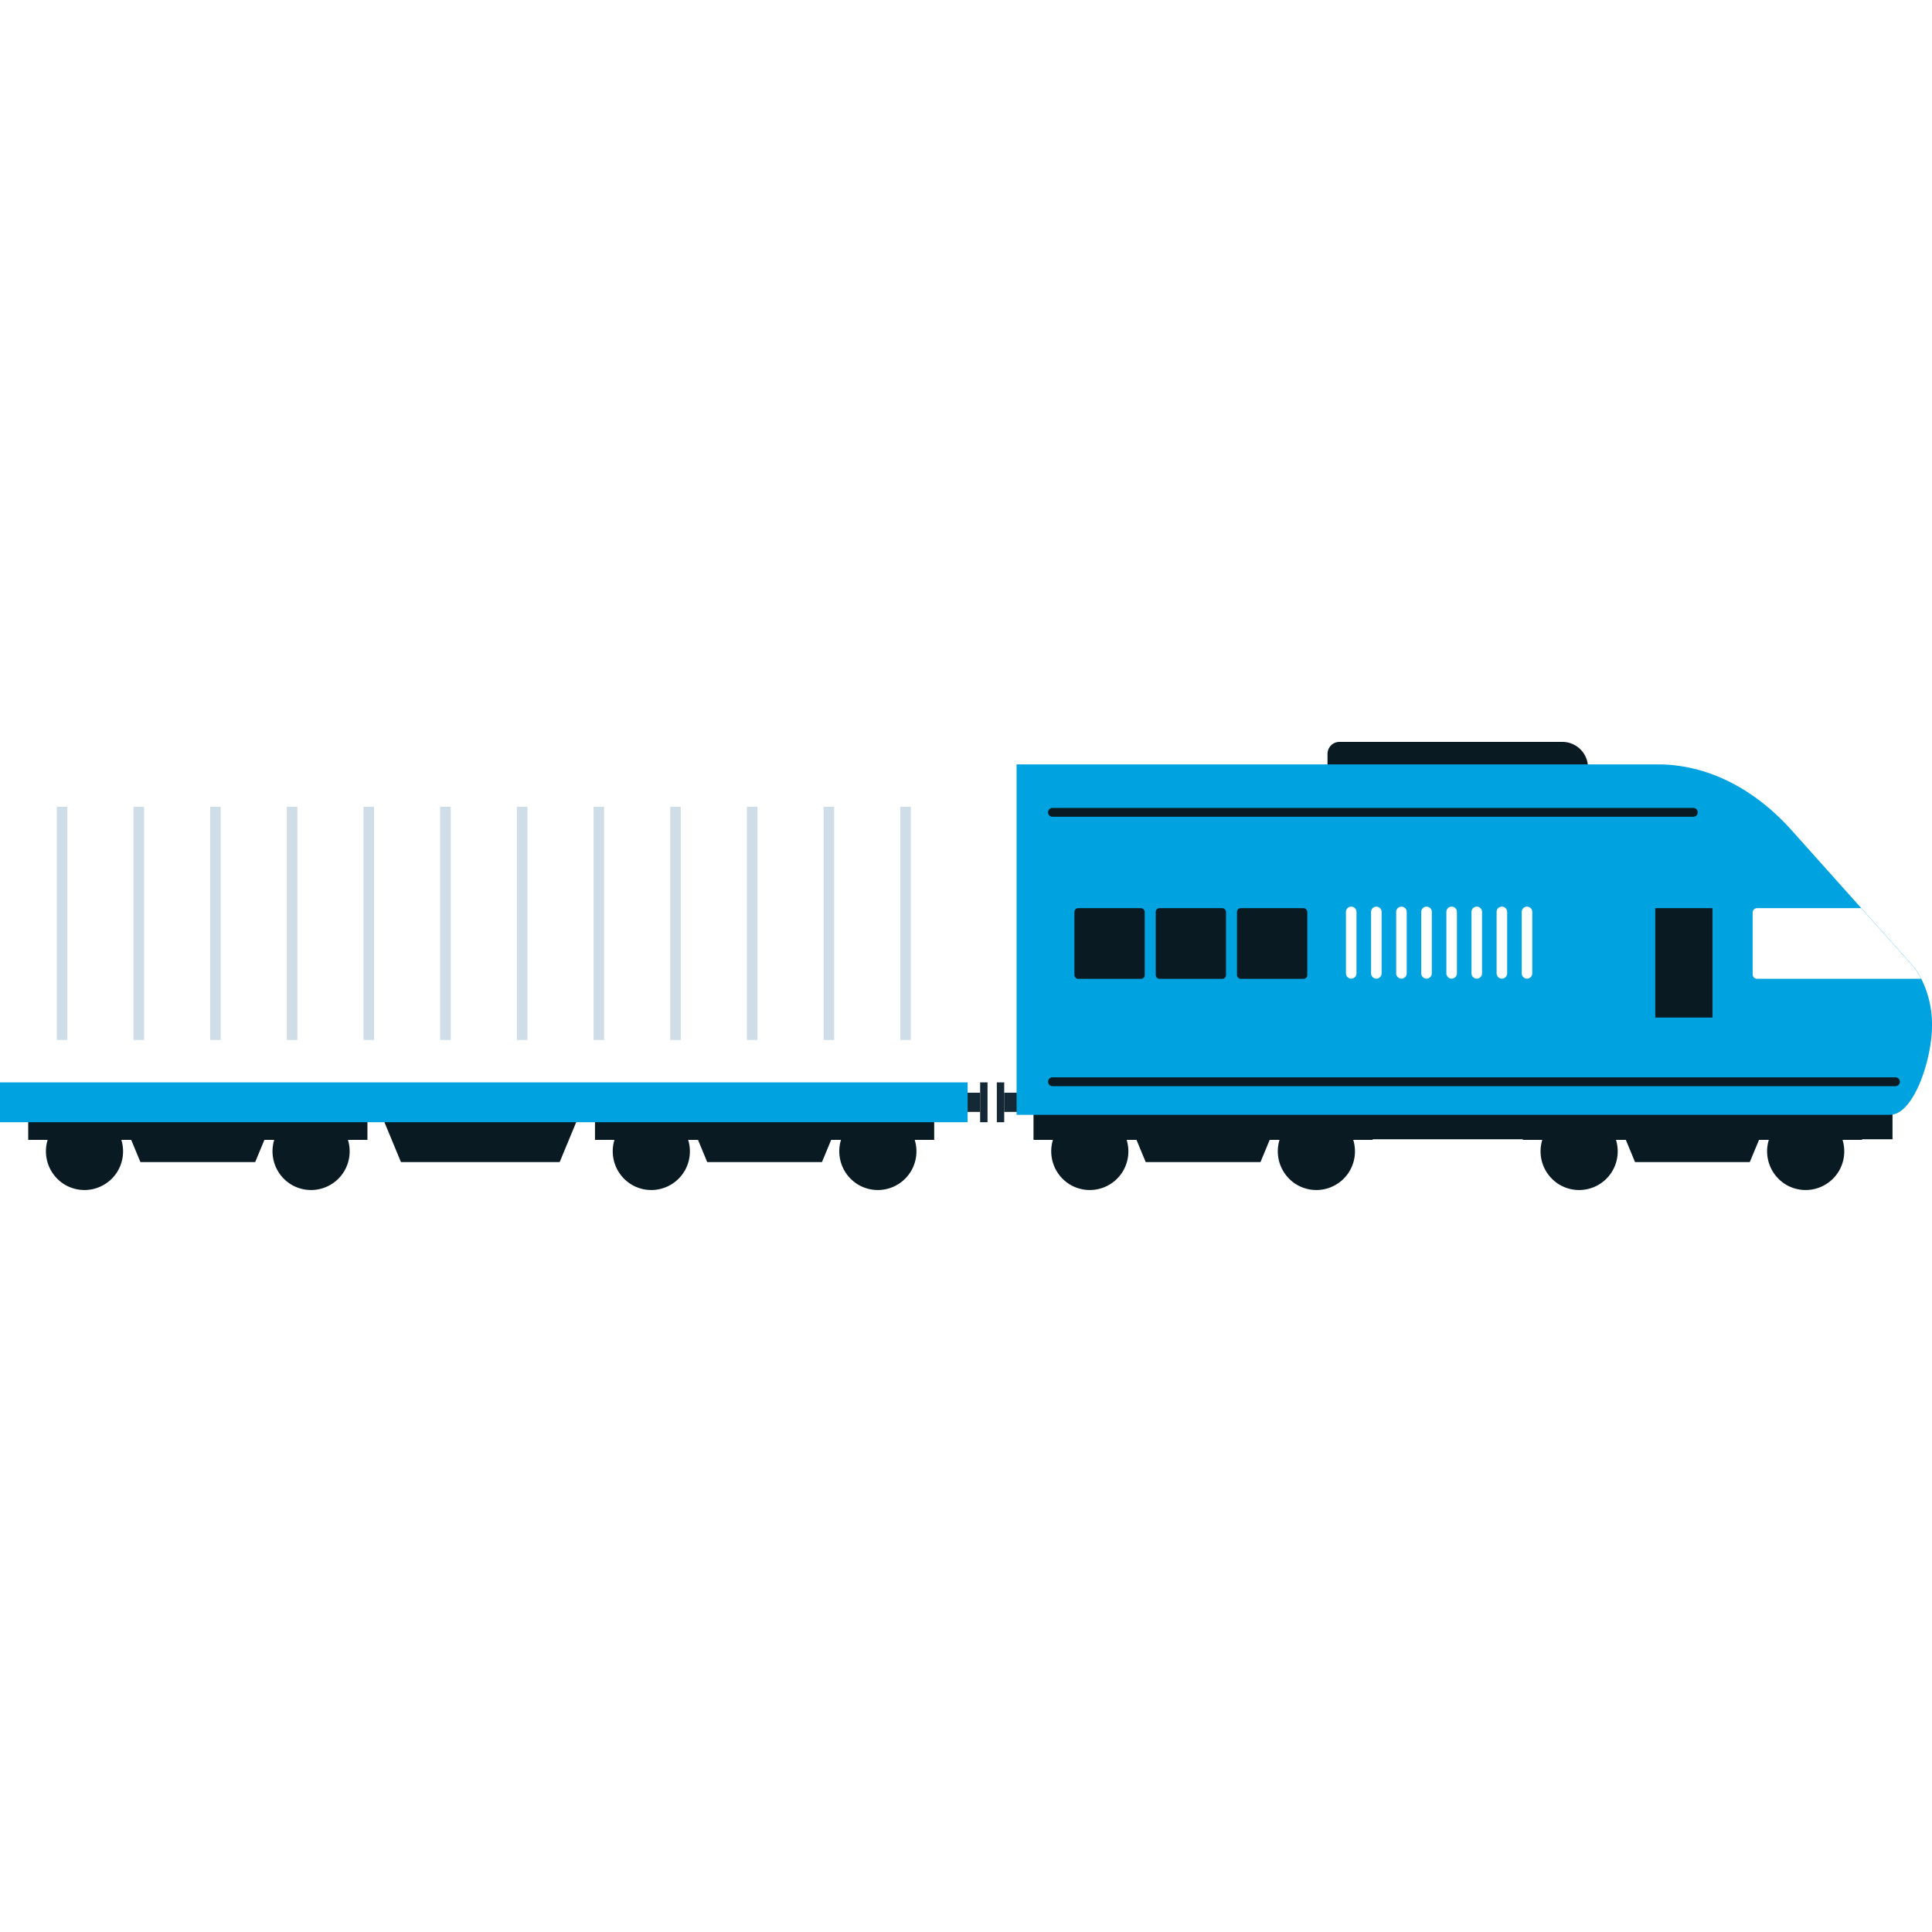 <svg id="a554a61f-4f1d-4d53-a6d8-f106eaa15c81" data-name="Layer 4" xmlns="http://www.w3.org/2000/svg" viewBox="0 0 500 500">
  <defs>
    <style>
      .\36 a500fd9-3682-45a3-b75f-13d708650cfb {
        fill: #091a23;
      }

      .e435c038-5052-4c4a-9563-12910ae1a455 {
        fill: #142836;
      }

      .\31 9f79810-9df1-45d7-9b0d-a92a3874e135 {
        fill: #fff;
      }

      .\30 a06cd46-2831-474d-858c-ac6a1936707f {
        fill: #cfdde8;
      }

      .a188dcf6-da42-47bf-ba77-92c6430dd514 {
        fill: #00a2df;
      }
    </style>
  </defs>
  <title>Transport Mode</title>
  <g id="b2f17a41-686b-4105-b189-266cf7887f84" data-name="train">
    <g id="49ba2dbf-4664-4b6e-a2ea-033daec155bc" data-name="&lt;Group&gt;">
      <g id="78201f17-5de3-4f57-91ba-73214ca4b0c3" data-name="&lt;Group&gt;">
        <g id="2bda4808-4342-4b7a-a225-0c76506cc6c2" data-name="&lt;Group&gt;">
          <g id="6864a330-3a9a-4660-8466-0217d9468bad" data-name="&lt;Group&gt;">
            <g id="f00c94ad-75c2-4fb0-963a-183c14223b24" data-name="&lt;Group&gt;">
              <path id="6b11d034-db73-42f7-aa45-c7cfbbe94e3d" data-name="&lt;Path&gt;" class="6a500fd9-3682-45a3-b75f-13d708650cfb" d="M475.87,303.13a10,10,0,0,1-13.7,3.43,10.07,10.07,0,0,1-3.42-13.77,10,10,0,0,1,13.7-3.43A10.07,10.07,0,0,1,475.87,303.13Z"/>
            </g>
          </g>
        </g>
        <g id="4aa73158-1f21-4234-843b-107d94ec5986" data-name="&lt;Group&gt;">
          <g id="0e28ac3c-cc97-47e7-b00f-1247df1ef8be" data-name="&lt;Group&gt;">
            <g id="a9f25245-049b-4193-9dd2-f35cb47dec09" data-name="&lt;Group&gt;">
              <path id="fcb4d3aa-c554-4f11-a68f-0ea9439516fc" data-name="&lt;Path&gt;" class="6a500fd9-3682-45a3-b75f-13d708650cfb" d="M417.24,303.13a10,10,0,0,1-13.7,3.43,10.07,10.07,0,0,1-3.42-13.77,10,10,0,0,1,13.7-3.43A10.07,10.07,0,0,1,417.24,303.13Z"/>
            </g>
          </g>
        </g>
      </g>
      <g id="d82bf1cb-9f4d-41df-9d2d-99f38cb0ba87" data-name="&lt;Group&gt;">
        <g id="fe8e0c91-7a52-4c17-b449-f39c4f759a87" data-name="&lt;Group&gt;">
          <rect id="e152e395-ecd2-4929-aeff-12d90bb9196d" data-name="&lt;Rectangle&gt;" class="6a500fd9-3682-45a3-b75f-13d708650cfb" x="394.1" y="286.42" width="87.79" height="8.58"/>
        </g>
      </g>
      <g id="4907a9d3-741a-4af4-97e1-991349e551f3" data-name="&lt;Group&gt;">
        <g id="a897db5c-6d64-4d64-8c66-787b2f98bd3d" data-name="&lt;Group&gt;">
          <polygon id="9e2ed10e-91f2-4191-9ecd-2169bc59ecc0" data-name="&lt;Path&gt;" class="6a500fd9-3682-45a3-b75f-13d708650cfb" points="452.84 300.75 423.15 300.75 417.2 286.42 458.79 286.42 452.84 300.75"/>
        </g>
      </g>
    </g>
    <g id="c22ef36c-4307-4f2c-90da-0fda4c5807a7" data-name="&lt;Group&gt;">
      <g id="2deb6341-7e87-40c3-a728-fd7705adf7fa" data-name="&lt;Group&gt;">
        <g id="5179acb8-1554-41bc-957a-02c36331cc54" data-name="&lt;Group&gt;">
          <g id="210a4410-c67d-4f1a-ab10-cec05cb43317" data-name="&lt;Group&gt;">
            <g id="0584d4ca-98ac-4eca-9cc3-9e2880edc84c" data-name="&lt;Group&gt;">
              <path id="d9bb8f99-9f01-40c1-bca8-e7400995c67c" data-name="&lt;Path&gt;" class="6a500fd9-3682-45a3-b75f-13d708650cfb" d="M349.24,303.13a10,10,0,0,1-13.7,3.43,10.07,10.07,0,0,1-3.42-13.77,10,10,0,0,1,13.7-3.43A10.07,10.07,0,0,1,349.24,303.13Z"/>
            </g>
          </g>
        </g>
        <g id="77a940ff-db46-4291-a7f3-7cd161c87505" data-name="&lt;Group&gt;">
          <g id="f24bda44-a37c-4776-b6ba-90a88b011e34" data-name="&lt;Group&gt;">
            <g id="77d9aef7-8c53-4038-9c73-0cea8b06dc18" data-name="&lt;Group&gt;">
              <path id="17c6c862-fcc1-4fdf-9aaf-507174c3630c" data-name="&lt;Path&gt;" class="6a500fd9-3682-45a3-b75f-13d708650cfb" d="M290.6,303.13a10,10,0,0,1-13.7,3.43,10.07,10.07,0,0,1-3.42-13.77,10,10,0,0,1,13.7-3.43A10.07,10.07,0,0,1,290.6,303.13Z"/>
            </g>
          </g>
        </g>
      </g>
      <g id="bded0ce2-f03f-4906-b0d1-412cbcdcdb51" data-name="&lt;Group&gt;">
        <g id="5365de45-ab06-4cbd-9648-131a7e68316e" data-name="&lt;Group&gt;">
          <rect id="47d1d738-6e3f-4ddb-b8f7-853a3e856dc3" data-name="&lt;Rectangle&gt;" class="6a500fd9-3682-45a3-b75f-13d708650cfb" x="267.47" y="286.42" width="87.79" height="8.58"/>
        </g>
      </g>
      <g id="f4371dde-f051-4267-90ff-c739d595e9c7" data-name="&lt;Group&gt;">
        <g id="b937917b-3191-42c6-a99e-d01b16a083eb" data-name="&lt;Group&gt;">
          <polygon id="af02694c-d134-423b-ad0f-842d73a7a964" data-name="&lt;Path&gt;" class="6a500fd9-3682-45a3-b75f-13d708650cfb" points="326.21 300.75 296.51 300.75 290.57 286.42 332.15 286.42 326.21 300.75"/>
        </g>
      </g>
    </g>
    <g id="9de3e4dd-3272-449e-bffa-6115f4b4ac58" data-name="&lt;Group&gt;">
      <g id="be0b673f-9538-4cae-8868-744b16353d58" data-name="&lt;Group&gt;">
        <g id="c4cfe685-1f38-4fb7-adf0-64f515fdb4c9" data-name="&lt;Group&gt;">
          <g id="9021aac8-cb97-47a1-9f87-066ac21f932a" data-name="&lt;Group&gt;">
            <g id="109016fc-2425-47a9-b917-3678399046fa" data-name="&lt;Group&gt;">
              <g id="b550b77e-719a-4fac-b56a-98a2d4fae4f6" data-name="&lt;Group&gt;">
                <path id="30f94cdd-ed51-4c37-a858-447ccaa024b0" data-name="&lt;Path&gt;" class="6a500fd9-3682-45a3-b75f-13d708650cfb" d="M235.75,303.13a10,10,0,0,1-13.7,3.43,10.07,10.07,0,0,1-3.42-13.77,10,10,0,0,1,13.7-3.43A10.07,10.07,0,0,1,235.75,303.13Z"/>
              </g>
            </g>
          </g>
          <g id="945c4ec6-0386-4631-9b27-bbd1b9afce56" data-name="&lt;Group&gt;">
            <g id="6c8dc400-bbfa-41ac-8818-4af636d5ee75" data-name="&lt;Group&gt;">
              <g id="46e0edce-d0fc-4676-8b73-adfcc9c82586" data-name="&lt;Group&gt;">
                <path id="07b25199-7a7b-4c02-a65d-d02c99a978bc" data-name="&lt;Path&gt;" class="6a500fd9-3682-45a3-b75f-13d708650cfb" d="M177.12,303.13a10,10,0,0,1-13.7,3.43A10.07,10.07,0,0,1,160,292.79a10,10,0,0,1,13.7-3.43A10.07,10.07,0,0,1,177.12,303.13Z"/>
              </g>
            </g>
          </g>
        </g>
        <g id="54bacea6-e7bf-44d9-a405-763022076474" data-name="&lt;Group&gt;">
          <g id="f5baa55a-392b-4c0c-8401-07d0bb545062" data-name="&lt;Group&gt;">
            <rect id="e80079c3-46a2-422e-8a5f-9259b35b3eec" data-name="&lt;Rectangle&gt;" class="6a500fd9-3682-45a3-b75f-13d708650cfb" x="153.98" y="286.42" width="87.79" height="8.58"/>
          </g>
        </g>
        <g id="97f6f304-68c1-4c9e-9cd3-37b86edf3533" data-name="&lt;Group&gt;">
          <g id="d2f95f6b-54e7-4a84-ae3a-6e13545c16d6" data-name="&lt;Group&gt;">
            <polygon id="306e6ced-6156-49cc-9ca8-bc30284b2649" data-name="&lt;Path&gt;" class="6a500fd9-3682-45a3-b75f-13d708650cfb" points="212.72 300.75 183.03 300.75 177.09 286.42 218.67 286.42 212.72 300.75"/>
          </g>
        </g>
      </g>
      <g id="654230ab-2fa8-4469-aede-df773caa49dd" data-name="&lt;Group&gt;">
        <g id="33eb6137-67c0-40c8-ad93-bfe5bfd41ae0" data-name="&lt;Group&gt;">
          <g id="103f8211-1f2d-4cc1-a736-9fa97836f46b" data-name="&lt;Group&gt;">
            <g id="4cd641f2-55eb-4884-b403-e59ec0d21bad" data-name="&lt;Group&gt;">
              <g id="764d3eb7-dd0e-4c39-9ce8-7c067da09a75" data-name="&lt;Group&gt;">
                <path id="cdd073ae-295b-490c-88d0-fd8d5f65c2a0" data-name="&lt;Path&gt;" class="6a500fd9-3682-45a3-b75f-13d708650cfb" d="M89.07,303.13a10,10,0,0,1-13.7,3.43,10.07,10.07,0,0,1-3.42-13.77,10,10,0,0,1,13.7-3.43A10.07,10.07,0,0,1,89.07,303.13Z"/>
              </g>
            </g>
          </g>
          <g id="d45ad286-83c5-4761-9d03-cee6850c6895" data-name="&lt;Group&gt;">
            <g id="6f97a7a3-56b8-4012-926f-b7dd6847a24a" data-name="&lt;Group&gt;">
              <g id="d61dcd98-7a91-4bd7-b3a2-e3bb0ff421ed" data-name="&lt;Group&gt;">
                <path id="b4c27f26-ee1b-488a-b337-65df29c862aa" data-name="&lt;Path&gt;" class="6a500fd9-3682-45a3-b75f-13d708650cfb" d="M30.43,303.13a10,10,0,0,1-13.7,3.43,10.07,10.07,0,0,1-3.42-13.77A10,10,0,0,1,27,289.36,10.07,10.07,0,0,1,30.43,303.13Z"/>
              </g>
            </g>
          </g>
        </g>
        <g id="07c5131b-caec-4faa-875e-db1262a6d2b5" data-name="&lt;Group&gt;">
          <g id="a3cdf0a2-8c33-40bd-a536-77fa26458df6" data-name="&lt;Group&gt;">
            <rect id="ee5877fe-d21b-406f-a9c5-a48f4714405f" data-name="&lt;Rectangle&gt;" class="6a500fd9-3682-45a3-b75f-13d708650cfb" x="7.3" y="286.42" width="87.79" height="8.58"/>
          </g>
        </g>
        <g id="4e41798b-15cc-44eb-b3c4-0d81600004d5" data-name="&lt;Group&gt;">
          <g id="516d5177-34dd-4555-8669-da25e9f10291" data-name="&lt;Group&gt;">
            <polygon id="7660be45-c883-4c20-b694-7621f51840ac" data-name="&lt;Path&gt;" class="6a500fd9-3682-45a3-b75f-13d708650cfb" points="66.04 300.75 36.34 300.75 30.4 286.42 71.98 286.42 66.04 300.75"/>
          </g>
        </g>
      </g>
      <g id="b100c3ec-11ed-4f7c-8e14-23cf2ae22286" data-name="&lt;Group&gt;">
        <g id="ee78af62-5b66-4cd4-9012-cba33900693d" data-name="&lt;Group&gt;">
          <polygon id="e86ee885-2d6f-46c3-97a8-1aa9a051fd2d" data-name="&lt;Path&gt;" class="6a500fd9-3682-45a3-b75f-13d708650cfb" points="144.84 300.75 103.77 300.75 97.83 286.42 150.78 286.42 144.84 300.75"/>
        </g>
      </g>
      <g id="31f66e35-db16-4427-890c-2126dcd8345f" data-name="&lt;Group&gt;">
        <g id="b3cc8866-3f75-42b2-beeb-994fc10ad2b9" data-name="&lt;Group&gt;">
          <g id="65e6353f-a566-4e98-a369-006ea4d0d9bd" data-name="&lt;Group&gt;">
            <g id="cbfd5ce7-28ff-436d-bd32-cd38dc360f94" data-name="&lt;Group&gt;">
              <rect id="c41b4c6a-c705-49d9-88cf-d725ce9edc13" data-name="&lt;Rectangle&gt;" class="e435c038-5052-4c4a-9563-12910ae1a455" x="249.11" y="282.79" width="4.55" height="4.97"/>
            </g>
          </g>
          <g id="43ebcaf1-7963-43c5-9d36-9d36c43d2ffe" data-name="&lt;Group&gt;">
            <g id="cd34eaf0-c3c5-4825-887b-152ae07149be" data-name="&lt;Group&gt;">
              <rect id="46a4cc50-e62e-43e8-a34b-86118c463fda" data-name="&lt;Rectangle&gt;" class="e435c038-5052-4c4a-9563-12910ae1a455" x="253.65" y="280.12" width="1.91" height="10.31" transform="translate(509.22 570.55) rotate(180)"/>
            </g>
          </g>
        </g>
        <g id="9f1b18e8-559f-4aa9-abdd-4d1196c723ce" data-name="&lt;Group&gt;">
          <g id="8324b060-1a8d-40b4-bb52-a6499d111d33" data-name="&lt;Group&gt;">
            <g id="4dd00876-24b6-47f3-b903-d7347abd809f" data-name="&lt;Group&gt;">
              <rect id="06b482e2-6d26-403c-b51e-a570566dcb4d" data-name="&lt;Rectangle&gt;" class="19f79810-9df1-45d7-9b0d-a92a3874e135" y="197.81" width="250.42" height="82.31"/>
            </g>
          </g>
          <g id="f5092c70-d934-4eee-ac85-2d3f2edeb00c" data-name="&lt;Group&gt;">
            <g id="5285542f-0912-479b-9a23-efd0250d06e6" data-name="&lt;Group&gt;">
              <rect id="dce8e971-f777-4460-b485-ff359b31a340" data-name="&lt;Path&gt;" class="0a06cd46-2831-474d-858c-ac6a1936707f" x="14.7" y="208.78" width="2.73" height="60.37"/>
            </g>
            <g id="2145d06d-6b2e-4cbf-ac76-7c38f7e8eed4" data-name="&lt;Group&gt;">
              <rect id="3df26f6e-ad83-42a2-b7b5-7a3fab5ee4ca" data-name="&lt;Path&gt;" class="0a06cd46-2831-474d-858c-ac6a1936707f" x="34.55" y="208.78" width="2.73" height="60.37"/>
            </g>
            <g id="4cb1fcdb-71ab-4bb1-a0ca-f39727f3fa8d" data-name="&lt;Group&gt;">
              <rect id="5384774c-03c5-4d3d-9e03-36046f61207c" data-name="&lt;Path&gt;" class="0a06cd46-2831-474d-858c-ac6a1936707f" x="54.39" y="208.78" width="2.73" height="60.37"/>
            </g>
            <g id="aa222159-6073-4056-a30e-7ec962fc60bf" data-name="&lt;Group&gt;">
              <rect id="9c877665-91e3-4954-b157-4a4677b68982" data-name="&lt;Path&gt;" class="0a06cd46-2831-474d-858c-ac6a1936707f" x="74.23" y="208.78" width="2.73" height="60.37"/>
            </g>
            <g id="fffd0af1-bf60-416f-86db-1bbee7c50573" data-name="&lt;Group&gt;">
              <rect id="f91a2679-9702-4d39-80cd-2bbd9dfee4e9" data-name="&lt;Path&gt;" class="0a06cd46-2831-474d-858c-ac6a1936707f" x="94.08" y="208.78" width="2.73" height="60.37"/>
            </g>
            <g id="1246b51f-1624-4618-b015-43bb89819953" data-name="&lt;Group&gt;">
              <rect id="4e5e2510-f8c3-424d-bdaf-b7ad44b96a59" data-name="&lt;Path&gt;" class="0a06cd46-2831-474d-858c-ac6a1936707f" x="113.92" y="208.78" width="2.73" height="60.37"/>
            </g>
            <g id="943fa4eb-6964-43ee-8e21-4743c7aa793e" data-name="&lt;Group&gt;">
              <rect id="a6261278-c122-400d-b3f8-3586069ba6f1" data-name="&lt;Path&gt;" class="0a06cd46-2831-474d-858c-ac6a1936707f" x="133.77" y="208.78" width="2.73" height="60.37"/>
            </g>
            <g id="68f142af-b4b0-4b56-9d72-5e209eb36a88" data-name="&lt;Group&gt;">
              <rect id="6a97f731-eaa6-4a55-a016-c331741a8330" data-name="&lt;Path&gt;" class="0a06cd46-2831-474d-858c-ac6a1936707f" x="153.61" y="208.78" width="2.73" height="60.37"/>
            </g>
            <g id="97c7c54c-da25-422f-a3bf-efbb5ac92ef9" data-name="&lt;Group&gt;">
              <rect id="789d2336-7f35-44ac-9e90-2b649e13499c" data-name="&lt;Path&gt;" class="0a06cd46-2831-474d-858c-ac6a1936707f" x="173.46" y="208.78" width="2.73" height="60.37"/>
            </g>
            <g id="c500068e-2a34-48b1-971a-bb81c2b7a0fb" data-name="&lt;Group&gt;">
              <rect id="aa732d17-9d18-42a3-ac2a-32f4512b8b55" data-name="&lt;Path&gt;" class="0a06cd46-2831-474d-858c-ac6a1936707f" x="193.3" y="208.78" width="2.73" height="60.37"/>
            </g>
            <g id="541d4e29-19ba-42de-8af6-45f406af2f6f" data-name="&lt;Group&gt;">
              <rect id="5b659a1c-4c5b-4ab0-a55a-76421f345359" data-name="&lt;Path&gt;" class="0a06cd46-2831-474d-858c-ac6a1936707f" x="213.15" y="208.78" width="2.73" height="60.37"/>
            </g>
            <g id="adffc896-21b3-4a67-95c5-2f4885d05c85" data-name="&lt;Group&gt;">
              <rect id="d25217c3-adb2-4fac-b95a-54ceab47ca84" data-name="&lt;Path&gt;" class="0a06cd46-2831-474d-858c-ac6a1936707f" x="232.99" y="208.78" width="2.73" height="60.37"/>
            </g>
          </g>
        </g>
        <g id="101adc18-3ca9-41c6-9d81-9f6dec76f15b" data-name="&lt;Group&gt;">
          <g id="da5dd9bb-39bd-48ad-a180-45ae0a047d45" data-name="&lt;Group&gt;">
            <rect id="c537ac59-f8ed-4cb8-ac5e-91bf1faad8d6" data-name="&lt;Rectangle&gt;" class="a188dcf6-da42-47bf-ba77-92c6430dd514" y="280.12" width="250.42" height="10.31"/>
          </g>
        </g>
      </g>
    </g>
    <g id="fcbff850-bbad-4eb3-bb2e-f40e0a2868ba" data-name="&lt;Group&gt;">
      <g id="971cb4a6-59ee-4623-b593-391967d8762c" data-name="&lt;Group&gt;">
        <g id="c4b243f5-d2ea-487b-ab0b-b7e314ba5701" data-name="&lt;Group&gt;">
          <g id="9be21b07-0875-49cf-8159-d5e62668f1dc" data-name="&lt;Group&gt;">
            <rect id="8482ae63-edab-4b77-bbda-83942f7f948b" data-name="&lt;Rectangle&gt;" class="e435c038-5052-4c4a-9563-12910ae1a455" x="259.89" y="282.79" width="4.55" height="4.97" transform="translate(524.32 570.55) rotate(180)"/>
          </g>
        </g>
        <g id="bfe266b1-71ef-4eba-8078-7cbfc01d9652" data-name="&lt;Group&gt;">
          <g id="71b99788-c4a1-48db-870d-aa7a5b699822" data-name="&lt;Group&gt;">
            <rect id="567b45c3-1a35-40d9-a504-e1cd94d1e7db" data-name="&lt;Rectangle&gt;" class="e435c038-5052-4c4a-9563-12910ae1a455" x="257.98" y="280.12" width="1.91" height="10.31"/>
          </g>
        </g>
      </g>
      <g id="e28f4d58-bb10-4a60-9a97-9202620b5a35" data-name="&lt;Group&gt;">
        <g id="019189c1-9ad2-45ab-b25b-8e85232ebc5d" data-name="&lt;Group&gt;">
          <g id="cbea2009-a7a8-4c11-9627-2c7faa053d08" data-name="&lt;Group&gt;">
            <path id="b24e2091-0100-4769-965a-73ccbb314abb" data-name="&lt;Rectangle&gt;" class="6a500fd9-3682-45a3-b75f-13d708650cfb" d="M346.66,192h57.67a6.64,6.64,0,0,1,6.64,6.64v3.13a0,0,0,0,1,0,0H343.56a0,0,0,0,1,0,0V195.1A3.1,3.1,0,0,1,346.66,192Z"/>
          </g>
        </g>
        <g id="21f68667-6859-4819-8ab7-5df897612426" data-name="&lt;Group&gt;">
          <g id="548f39db-e093-4501-bdc1-1aaac8695a2d" data-name="&lt;Group&gt;">
            <g id="76565eaf-e115-4962-819a-8d9570dc9d06" data-name="&lt;Group&gt;">
              <rect id="1e0b8efc-bc87-4f09-9c6c-335bc08f4f4e" data-name="&lt;Rectangle&gt;" class="6a500fd9-3682-45a3-b75f-13d708650cfb" x="335.86" y="271.75" width="70.91" height="23.09"/>
            </g>
          </g>
          <g id="4a76cb88-d19d-4f91-868f-fe6bd1136d00" data-name="&lt;Group&gt;">
            <g id="00b400cd-ebad-488a-b20f-bde752d0d2f4" data-name="&lt;Group&gt;">
              <rect id="5101ba22-538d-435e-a4e9-2ca3e9420111" data-name="&lt;Rectangle&gt;" class="6a500fd9-3682-45a3-b75f-13d708650cfb" x="467.98" y="271.75" width="21.8" height="23.09"/>
            </g>
          </g>
          <g id="f2463a5f-82b0-4eda-8a8e-f8f9ae029830" data-name="&lt;Group&gt;">
            <g id="d543abe6-f56b-4fa6-9272-364f6bc8a0be" data-name="&lt;Group&gt;">
              <path id="b2883831-7c09-4835-9d70-52fbd9b986e6" data-name="&lt;Path&gt;" class="a188dcf6-da42-47bf-ba77-92c6430dd514" d="M500,265.44c0,8.54-4.48,22.16-10.22,23a9.56,9.56,0,0,1-1.15.08H263.09V197.82H429c12.59,0,24.83,6,34.8,17.2l10.43,11.66,7.47,8.35,12.92,14.45a17.12,17.12,0,0,1,2.48,3.59,1.69,1.69,0,0,1,.13.25A26.39,26.39,0,0,1,500,265.44Z"/>
            </g>
          </g>
          <g id="fe5fc6ec-fd13-4564-ae62-f02cc6536a18" data-name="&lt;Group&gt;">
            <g id="d2bbe7ca-6b26-4aaa-9bfe-64b6bd5719e7" data-name="&lt;Group&gt;">
              <path id="be7d2fb3-59fa-489c-92d5-b347fe360417" data-name="&lt;Path&gt;" class="19f79810-9df1-45d7-9b0d-a92a3874e135" d="M349.69,253.27a1.37,1.37,0,0,1-1.36-1.37V236a1.36,1.36,0,1,1,2.73,0V251.9A1.37,1.37,0,0,1,349.69,253.27Z"/>
            </g>
            <g id="05cfd4c1-a305-4a0a-b3a6-0cd05b9612e4" data-name="&lt;Group&gt;">
              <path id="302b0f66-a19e-4afb-a79d-3f7eb6067804" data-name="&lt;Path&gt;" class="19f79810-9df1-45d7-9b0d-a92a3874e135" d="M356.19,253.27a1.37,1.37,0,0,1-1.36-1.37V236a1.36,1.36,0,1,1,2.73,0V251.9A1.37,1.37,0,0,1,356.19,253.27Z"/>
            </g>
            <g id="ce82f832-36e1-4fe6-a4ca-838eb9a5f5b2" data-name="&lt;Group&gt;">
              <path id="434af181-88c9-4436-819e-c1421ecfc3b3" data-name="&lt;Path&gt;" class="19f79810-9df1-45d7-9b0d-a92a3874e135" d="M362.69,253.27a1.37,1.37,0,0,1-1.36-1.37V236a1.36,1.36,0,1,1,2.73,0V251.9A1.37,1.37,0,0,1,362.69,253.27Z"/>
            </g>
            <g id="73639e75-68e2-41d4-b67d-34af10367900" data-name="&lt;Group&gt;">
              <path id="4de8940c-842a-4928-a30e-0c780118e760" data-name="&lt;Path&gt;" class="19f79810-9df1-45d7-9b0d-a92a3874e135" d="M369.18,253.27a1.37,1.37,0,0,1-1.36-1.37V236a1.36,1.36,0,1,1,2.73,0V251.9A1.37,1.37,0,0,1,369.18,253.27Z"/>
            </g>
            <g id="ca56e1dc-3b5e-46aa-87c3-ab087c909900" data-name="&lt;Group&gt;">
              <path id="741eed2e-44db-4fc9-acb5-8216d50a402e" data-name="&lt;Path&gt;" class="19f79810-9df1-45d7-9b0d-a92a3874e135" d="M375.68,253.27a1.37,1.37,0,0,1-1.36-1.37V236a1.36,1.36,0,1,1,2.73,0V251.9A1.37,1.37,0,0,1,375.68,253.27Z"/>
            </g>
            <g id="eb55a099-59b5-4574-b0b9-a35c1927ddf2" data-name="&lt;Group&gt;">
              <path id="754499c0-5ca6-4d79-adf7-c3c3d71b515c" data-name="&lt;Path&gt;" class="19f79810-9df1-45d7-9b0d-a92a3874e135" d="M382.18,253.27a1.37,1.37,0,0,1-1.36-1.37V236a1.36,1.36,0,1,1,2.73,0V251.9A1.37,1.37,0,0,1,382.18,253.27Z"/>
            </g>
            <g id="440bcb32-b418-4538-92e1-e9aa976160e3" data-name="&lt;Group&gt;">
              <path id="e59fedbe-4587-46c2-a3d2-7dab6ba325ff" data-name="&lt;Path&gt;" class="19f79810-9df1-45d7-9b0d-a92a3874e135" d="M388.68,253.27a1.37,1.37,0,0,1-1.36-1.37V236a1.36,1.36,0,1,1,2.73,0V251.9A1.37,1.37,0,0,1,388.68,253.27Z"/>
            </g>
            <g id="9c543db3-1da6-4c66-9aa0-eba9de5f71f7" data-name="&lt;Group&gt;">
              <path id="1e9f163f-d6bd-4937-b7b1-0934bae887db" data-name="&lt;Path&gt;" class="19f79810-9df1-45d7-9b0d-a92a3874e135" d="M395.18,253.27a1.37,1.37,0,0,1-1.36-1.37V236a1.36,1.36,0,1,1,2.73,0V251.9A1.37,1.37,0,0,1,395.18,253.27Z"/>
            </g>
          </g>
        </g>
        <g id="f8639264-f38a-4221-a304-58df9aef0eb7" data-name="&lt;Group&gt;">
          <g id="f16848e2-e864-4e94-bf5f-74717e2d6d0b" data-name="&lt;Group&gt;">
            <path id="2c038d51-897a-44f0-b18f-fd0bf95d3bc3" data-name="&lt;Path&gt;" class="6a500fd9-3682-45a3-b75f-13d708650cfb" d="M438.23,211.38H272.38a1.14,1.14,0,0,1,0-2.29H438.23a1.14,1.14,0,0,1,0,2.29Z"/>
          </g>
        </g>
        <g id="84ac98ba-4bd4-401d-8a7f-eec58bd3af75" data-name="&lt;Group&gt;">
          <g id="e21cf214-18a9-494a-a208-c6512fcb8545" data-name="&lt;Group&gt;">
            <path id="8e7e007c-4852-4585-9179-fe96da3a31f3" data-name="&lt;Path&gt;" class="6a500fd9-3682-45a3-b75f-13d708650cfb" d="M490.53,281.1H272.38a1.14,1.14,0,0,1,0-2.29H490.53a1.14,1.14,0,0,1,0,2.29Z"/>
          </g>
        </g>
        <g id="d464c58e-69e8-40d3-9566-abd2a71229c1" data-name="&lt;Group&gt;">
          <g id="550c8557-30f8-4a0d-a7d5-19f4869b309f" data-name="&lt;Group&gt;">
            <g id="ffc86bcd-fb19-4a1e-972f-3b45bec87eeb" data-name="&lt;Group&gt;">
              <rect id="9c731973-076c-425f-9bd8-dae27deda652" data-name="&lt;Rectangle&gt;" class="6a500fd9-3682-45a3-b75f-13d708650cfb" x="278.06" y="235.03" width="18.19" height="18.29" rx="0.96" ry="0.96"/>
            </g>
          </g>
          <g id="51d2d8d6-c732-49a7-9438-def53f97fa8e" data-name="&lt;Group&gt;">
            <g id="fcee73c7-ebb8-455b-9d69-02ee76ae5ef1" data-name="&lt;Group&gt;">
              <rect id="e031a024-f3ae-455a-966a-5261f056c26f" data-name="&lt;Rectangle&gt;" class="6a500fd9-3682-45a3-b75f-13d708650cfb" x="299.1" y="235.03" width="18.19" height="18.29" rx="0.96" ry="0.96"/>
            </g>
          </g>
          <g id="d419853e-80c8-4482-8f1e-cfc47228ca8d" data-name="&lt;Group&gt;">
            <g id="5a6cdc25-89e7-4e5b-b7f3-28bf89194f95" data-name="&lt;Group&gt;">
              <rect id="ffd4566d-f51e-465c-a069-d522ee87727a" data-name="&lt;Rectangle&gt;" class="6a500fd9-3682-45a3-b75f-13d708650cfb" x="320.13" y="235.03" width="18.19" height="18.29" rx="0.96" ry="0.96"/>
            </g>
          </g>
          <g id="b5c41916-3842-4e56-9151-94e825928f97" data-name="&lt;Group&gt;">
            <g id="8f89a112-34bc-40ec-a217-2a5eb12d6693" data-name="&lt;Group&gt;">
              <path id="b8224ce5-0862-44d5-87fc-a4ac2bd0207b" data-name="&lt;Path&gt;" class="19f79810-9df1-45d7-9b0d-a92a3874e135" d="M497.19,253.31H454.72a1.14,1.14,0,0,1-1.14-1.14v-16a1.14,1.14,0,0,1,1.14-1.14h26.95l12.92,14.45a17.12,17.12,0,0,1,2.48,3.59A1.69,1.69,0,0,1,497.19,253.31Z"/>
            </g>
          </g>
        </g>
        <g id="7518c4a0-4a96-44b1-a09c-91f9f66e051d" data-name="&lt;Group&gt;">
          <g id="e49714b2-1b35-4996-b8af-3ecd1ab531bc" data-name="&lt;Group&gt;">
            <rect id="002b9313-2d93-4a32-ae26-78bee1668895" data-name="&lt;Rectangle&gt;" class="6a500fd9-3682-45a3-b75f-13d708650cfb" x="428.38" y="235.03" width="14.81" height="28.31"/>
          </g>
        </g>
      </g>
    </g>
  </g>
</svg>
